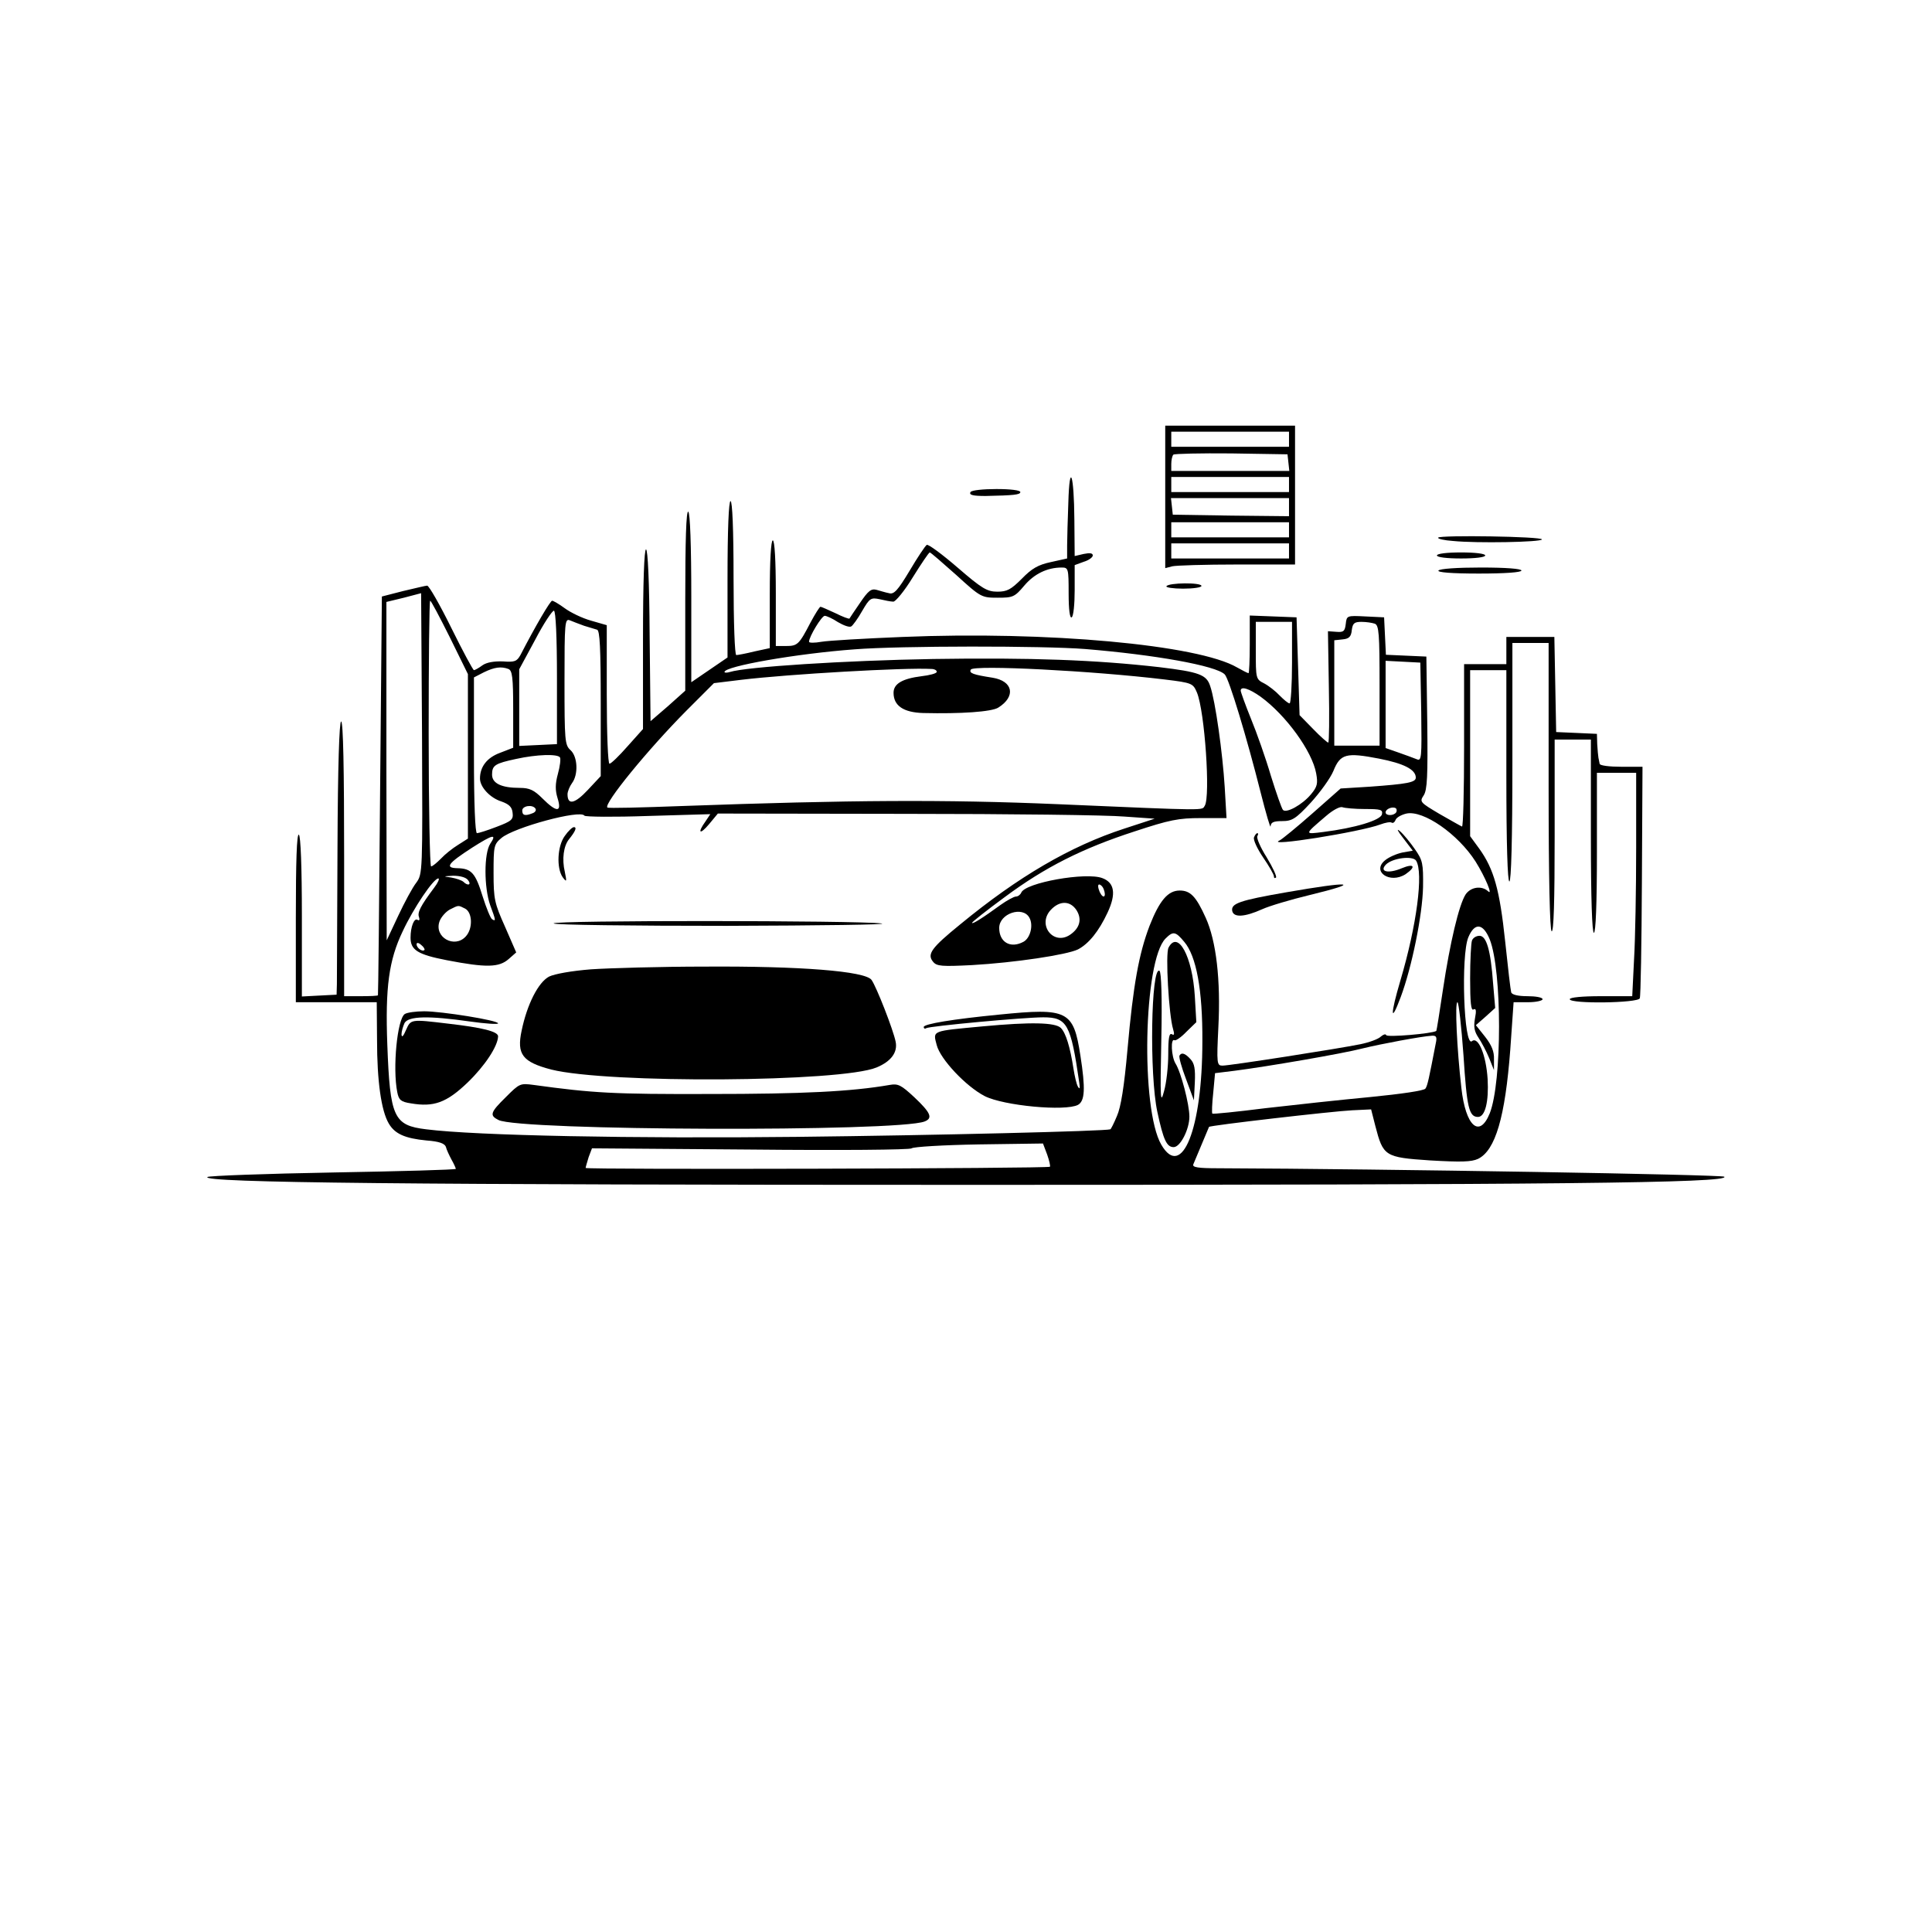 <?xml version="1.0" standalone="no"?>
<!DOCTYPE svg PUBLIC "-//W3C//DTD SVG 20010904//EN"
 "http://www.w3.org/TR/2001/REC-SVG-20010904/DTD/svg10.dtd">
<svg version="1.0" xmlns="http://www.w3.org/2000/svg"
 width="640pt" height="640pt" viewBox="0 0 640 640"
 preserveAspectRatio="xMidYMid meet">

<g transform="translate(0,640) scale(0.1,-0.1)"
fill="#000000" stroke="none">
<path d="M3860 4754 l0 -236 23 6 c12 3 109 6 215 6 l192 0 0 230 0 230 -215
0 -215 0 0 -236z m410 191 l0 -25 -195 0 -195 0 0 25 0 25 195 0 195 0 0 -25z
m-2 -77 l3 -28 -195 0 -196 0 0 23 c0 13 3 27 7 31 4 3 90 5 192 4 l186 -3 3
-27z m2 -73 l0 -25 -195 0 -195 0 0 25 0 25 195 0 195 0 0 -25z m0 -75 l0 -30
-192 2 -193 3 -3 28 -3 27 195 0 196 0 0 -30z m0 -75 l0 -25 -195 0 -195 0 0
25 0 25 195 0 195 0 0 -25z m0 -70 l0 -25 -195 0 -195 0 0 25 0 25 195 0 195
0 0 -25z"/>
<path d="M3539 4735 c-2 -55 -4 -119 -4 -142 l0 -43 -54 -12 c-42 -9 -63 -21
-96 -55 -36 -36 -49 -43 -81 -43 -34 0 -51 10 -132 80 -51 44 -97 78 -102 75
-5 -3 -31 -42 -57 -86 -39 -65 -52 -79 -68 -74 -11 2 -30 8 -41 11 -18 5 -28
-3 -55 -43 -18 -26 -34 -50 -35 -52 -2 -2 -23 6 -47 18 -24 11 -46 21 -49 21
-3 0 -18 -24 -33 -52 -38 -73 -43 -78 -81 -78 l-34 0 0 175 c0 110 -4 175 -10
175 -6 0 -10 -66 -10 -178 l0 -179 -51 -11 c-28 -7 -55 -12 -60 -12 -5 0 -9
106 -9 255 0 163 -4 255 -10 255 -6 0 -10 -93 -10 -259 l0 -259 -60 -41 -60
-41 0 279 c0 176 -4 282 -10 286 -7 4 -10 -96 -10 -294 l0 -299 -57 -51 -58
-50 -3 284 c-1 179 -6 285 -12 285 -6 0 -10 -109 -10 -297 l0 -298 -51 -57
c-28 -32 -55 -58 -60 -58 -5 0 -9 97 -9 229 l0 230 -52 15 c-29 8 -68 27 -87
41 -19 14 -38 25 -42 25 -6 0 -55 -83 -105 -180 -12 -21 -19 -24 -58 -21 -29
1 -54 -3 -68 -13 -12 -9 -25 -16 -28 -16 -3 0 -37 63 -75 140 -38 77 -74 140
-80 140 -5 0 -41 -9 -80 -18 l-70 -18 -6 -660 c-3 -362 -6 -660 -7 -661 -1 -2
-27 -3 -57 -3 l-55 0 0 455 c0 297 -3 455 -10 455 -6 0 -11 -147 -12 -417 -1
-230 -2 -434 -2 -453 l-1 -35 -58 -3 -57 -3 0 265 c0 166 -4 267 -10 271 -7 4
-10 -90 -10 -274 l0 -281 134 0 134 0 1 -125 c0 -137 14 -235 39 -277 20 -34
53 -49 125 -56 42 -3 60 -10 64 -21 2 -9 11 -28 19 -43 8 -14 14 -28 14 -30 0
-3 -183 -8 -407 -12 -224 -4 -412 -11 -416 -15 -19 -19 664 -26 2543 -26 1905
0 2503 6 2482 27 -7 7 -1121 26 -1676 28 -67 0 -87 3 -83 13 6 14 51 121 52
124 2 5 411 52 474 55 l63 3 14 -55 c26 -100 31 -104 181 -114 104 -6 137 -5
159 5 58 28 90 139 107 362 l11 157 48 0 c26 0 48 5 48 10 0 6 -23 10 -50 10
-32 0 -52 5 -54 13 -2 6 -11 83 -20 169 -18 170 -37 239 -86 307 l-30 41 0
275 0 275 60 0 60 0 0 -350 c0 -227 4 -350 10 -350 6 0 10 138 10 395 l0 395
60 0 60 0 0 -474 c0 -306 4 -477 10 -481 7 -4 10 103 10 314 l0 321 60 0 60 0
0 -320 c0 -207 4 -320 10 -320 6 0 10 95 10 265 l0 265 65 0 65 0 0 -248 c0
-137 -3 -304 -7 -370 l-6 -122 -104 0 c-62 0 -103 -4 -103 -10 0 -16 227 -13
232 3 3 6 6 182 7 390 l2 377 -70 0 c-40 0 -72 4 -72 10 -1 6 -3 15 -4 20 -1
6 -3 26 -4 45 l-1 34 -67 3 -68 3 -3 158 -3 157 -79 0 -80 0 0 -45 0 -45 -70
0 -70 0 0 -271 c0 -149 -3 -269 -7 -267 -5 2 -38 21 -75 42 -64 38 -66 40 -52
61 12 18 14 64 12 241 l-3 219 -67 3 -67 3 -3 62 -3 62 -62 3 c-61 3 -62 3
-65 -25 -3 -24 -7 -28 -31 -26 l-28 2 3 -185 c2 -101 1 -184 -2 -184 -3 0 -26
20 -50 45 l-45 46 -5 162 -5 162 -77 3 -78 3 0 -96 c0 -52 -2 -95 -4 -95 -3 0
-20 9 -38 19 -128 75 -628 121 -1109 101 -124 -5 -245 -12 -268 -16 -22 -4
-41 -4 -41 0 0 17 42 86 52 86 6 0 26 -9 44 -21 19 -11 38 -18 44 -14 5 3 22
26 36 51 25 43 29 45 58 39 17 -4 37 -8 45 -8 7 -1 37 35 65 81 28 45 53 82
56 82 3 0 42 -34 88 -75 81 -74 84 -75 137 -75 50 0 56 2 88 40 33 39 76 60
124 60 22 0 23 -3 23 -86 0 -54 4 -83 10 -79 6 3 10 44 10 90 l0 83 30 11 c17
5 30 15 30 21 0 8 -10 9 -30 5 l-30 -7 -1 119 c-1 152 -16 197 -20 58z m-2160
-1259 c-12 -15 -39 -65 -60 -110 l-38 -81 -1 560 0 561 58 14 57 15 3 -465 c2
-460 2 -465 -19 -494z m111 813 l60 -122 0 -273 0 -272 -33 -21 c-18 -11 -43
-31 -56 -45 -14 -14 -28 -26 -33 -26 -4 0 -8 198 -8 440 0 242 2 440 5 440 3
0 32 -55 65 -121z m355 -135 l0 -219 -62 -3 -63 -3 0 127 0 127 53 98 c28 54
57 97 62 96 6 -2 10 -86 10 -223z m90 173 c17 -5 36 -11 43 -13 9 -3 12 -60
12 -244 l0 -241 -43 -46 c-43 -46 -67 -51 -67 -14 0 9 7 26 15 37 21 28 19 87
-5 109 -19 17 -20 31 -20 228 0 195 1 209 18 202 9 -4 31 -12 47 -18z m2345
-122 c0 -74 -4 -135 -8 -135 -5 0 -19 12 -33 26 -13 14 -36 32 -51 40 -28 14
-28 16 -28 109 l0 95 60 0 60 0 0 -135z m274 129 c14 -5 16 -33 16 -205 l0
-199 -75 0 -75 0 0 174 0 175 28 3 c21 2 28 9 30 31 3 22 8 27 32 27 16 0 35
-3 44 -6z m-959 -84 c231 -19 433 -55 462 -84 14 -13 74 -212 119 -391 18 -71
33 -122 33 -112 1 13 10 17 38 17 33 0 45 7 95 61 31 34 65 81 75 105 23 57
42 62 151 41 82 -16 122 -36 122 -63 0 -16 -29 -21 -152 -30 l-97 -6 -94 -83
c-51 -45 -100 -85 -108 -89 -52 -23 268 28 334 53 16 6 32 9 37 6 4 -3 10 1
13 9 3 8 19 17 36 21 56 12 171 -68 229 -159 32 -51 59 -116 41 -98 -21 19
-57 14 -74 -11 -22 -34 -52 -161 -75 -315 -11 -74 -21 -136 -22 -137 -12 -9
-164 -22 -166 -14 -2 5 -10 2 -18 -5 -8 -8 -38 -19 -67 -25 -73 -15 -433 -71
-457 -71 -19 0 -20 5 -14 128 8 155 -7 285 -42 362 -32 71 -51 90 -86 90 -39
0 -67 -33 -100 -117 -35 -92 -54 -194 -73 -409 -11 -124 -22 -192 -35 -221
-10 -24 -20 -44 -22 -44 -15 -6 -582 -20 -1038 -25 -539 -6 -1063 4 -1228 25
-108 13 -120 39 -129 281 -7 189 5 279 51 375 36 77 102 175 118 175 5 0 -1
-14 -14 -31 -45 -60 -56 -82 -50 -97 3 -9 1 -13 -5 -9 -11 7 -23 -23 -23 -59
0 -41 23 -56 121 -75 130 -25 172 -24 204 4 l25 22 -37 85 c-35 78 -38 92 -38
178 0 89 1 95 26 116 41 35 262 95 275 74 3 -4 98 -5 211 -1 l206 6 -16 -24
c-28 -39 -19 -46 12 -9 l29 35 623 -1 c343 0 669 -4 724 -9 l100 -7 -101 -33
c-178 -58 -351 -159 -543 -317 -96 -78 -111 -99 -90 -124 12 -15 29 -16 129
-11 141 8 314 34 351 52 36 19 69 60 98 122 29 62 23 99 -17 114 -54 21 -256
-15 -269 -48 -3 -7 -11 -13 -18 -13 -6 0 -30 -13 -51 -28 -59 -43 -94 -65 -94
-59 0 3 48 41 108 85 133 99 258 162 431 218 115 38 145 44 219 44 l85 0 -6
103 c-7 113 -31 285 -48 334 -12 38 -36 47 -169 63 -210 24 -426 32 -749 27
-293 -5 -619 -26 -673 -43 -10 -3 -18 -3 -18 0 0 19 240 61 431 75 152 12 625
12 764 1z m1113 -209 c2 -153 1 -163 -15 -156 -10 4 -37 14 -60 22 l-43 15 0
144 0 145 58 -3 57 -3 3 -164z m-3024 143 c13 -5 16 -27 16 -134 l0 -127 -44
-17 c-43 -16 -66 -46 -66 -85 0 -28 33 -64 71 -76 25 -9 35 -18 37 -37 3 -23
-3 -28 -53 -47 -31 -12 -60 -21 -65 -21 -6 0 -10 99 -10 258 l0 258 33 17 c35
17 57 20 81 11z m1419 -10 c-1 -5 -24 -11 -50 -14 -64 -8 -93 -25 -93 -55 0
-43 33 -65 98 -67 125 -3 227 4 249 18 59 37 49 88 -19 99 -64 10 -79 15 -72
27 10 16 404 -4 643 -33 91 -11 93 -13 106 -43 26 -63 45 -344 26 -375 -11
-16 22 -17 -486 5 -375 16 -688 14 -1244 -6 -135 -5 -247 -8 -249 -5 -13 12
134 192 262 321 l91 91 90 11 c158 19 543 41 630 36 11 0 19 -5 18 -10z m1073
-82 c84 -61 171 -181 184 -254 6 -33 4 -44 -17 -69 -29 -35 -82 -64 -93 -52
-4 4 -22 55 -40 113 -17 58 -47 143 -66 189 -19 47 -34 89 -34 93 0 16 28 7
66 -20z m-2321 -201 c3 -5 0 -30 -7 -55 -9 -33 -9 -54 -1 -80 15 -48 -3 -48
-50 -1 -28 28 -43 35 -75 35 -61 0 -92 15 -92 44 0 31 10 37 80 52 68 15 137
17 145 5z m-81 -170 c3 -5 -1 -12 -10 -15 -25 -10 -34 -7 -34 9 0 16 35 21 44
6z m2748 -1 c51 0 59 -2 56 -17 -3 -20 -90 -46 -194 -59 -64 -8 -65 -10 10 54
22 19 45 31 53 28 8 -3 42 -6 75 -6z m103 -11 c-8 -12 -35 -12 -35 0 0 11 22
20 33 14 4 -2 5 -9 2 -14z m-3001 -104 c-21 -32 -21 -145 0 -204 19 -51 19
-54 6 -46 -5 3 -19 37 -31 75 -24 78 -37 93 -84 94 -42 1 -33 15 49 68 69 44
83 47 60 13z m-74 -120 c13 -16 0 -21 -15 -6 -6 5 -23 11 -40 14 -28 4 -28 4
6 6 22 0 42 -5 49 -14z m2106 -30 c10 -26 -1 -35 -13 -10 -6 14 -7 25 -2 25 5
0 12 -7 15 -15z m-90 -70 c19 -30 11 -60 -22 -82 -55 -36 -109 34 -63 83 29
31 64 31 85 -1z m-2025 5 c24 -13 26 -66 2 -92 -37 -41 -106 -3 -87 50 5 14
21 32 34 39 30 15 27 15 51 3z m1869 -30 c14 -25 3 -68 -20 -80 -43 -23 -80
-1 -80 46 0 48 78 74 100 34z m1525 -72 c41 -104 41 -472 0 -576 -34 -84 -80
-43 -94 84 -15 131 -22 284 -13 284 4 0 13 -79 20 -176 11 -172 18 -204 48
-204 24 0 36 51 32 125 -5 80 -31 143 -52 126 -27 -22 -37 284 -12 344 21 50
49 47 71 -7z m-1012 -8 c40 -47 61 -159 60 -330 0 -290 -68 -459 -136 -342
-69 118 -59 610 14 683 25 25 33 24 62 -11z m-2517 -27 c-7 -7 -26 7 -26 19 0
6 6 6 15 -2 9 -7 13 -15 11 -17z m3350 -310 c-22 -114 -27 -139 -34 -149 -4
-7 -81 -18 -182 -28 -96 -9 -253 -26 -348 -37 -95 -12 -174 -20 -176 -18 -2 2
-1 33 3 69 l6 65 65 8 c109 14 359 57 424 74 61 15 195 40 229 42 15 1 18 -4
13 -26z m-1287 -368 c7 -20 11 -38 9 -40 -6 -6 -1538 -10 -1538 -4 0 3 5 19
10 36 l11 29 525 -4 c295 -3 529 -1 534 4 5 5 105 11 222 13 l213 3 14 -37z"/>
<path d="M1871 3631 c-25 -34 -28 -107 -7 -137 13 -17 14 -16 7 18 -10 42 -4
86 14 108 21 26 27 40 16 40 -5 0 -19 -13 -30 -29z"/>
<path d="M4648 3624 l32 -42 -34 -6 c-19 -4 -45 -15 -58 -26 -45 -37 16 -79
68 -46 36 25 29 37 -12 20 -45 -19 -76 -12 -53 12 22 22 89 30 100 13 25 -40
2 -215 -52 -397 -34 -115 -33 -146 1 -55 37 99 72 272 74 364 1 79 -1 89 -27
126 -16 23 -38 50 -50 60 -12 10 -7 0 11 -23z"/>
<path d="M4154 3626 c-3 -8 11 -38 30 -66 20 -29 36 -57 36 -63 0 -6 3 -7 7
-4 3 4 -11 34 -31 67 -21 33 -34 64 -31 70 3 5 4 10 0 10 -3 0 -8 -6 -11 -14z"/>
<path d="M4260 3444 c-155 -27 -183 -37 -178 -62 5 -22 41 -20 99 6 24 11 95
32 157 47 177 43 140 47 -78 9z"/>
<path d="M1834 3341 c3 -5 260 -8 573 -8 313 1 543 4 513 8 -81 10 -1092 11
-1086 0z"/>
<path d="M1958 3189 c-64 -5 -120 -15 -139 -24 -36 -19 -73 -92 -91 -179 -17
-79 3 -104 98 -129 188 -47 961 -42 1078 7 48 20 70 50 63 85 -8 40 -64 183
-80 205 -21 29 -236 46 -552 44 -148 0 -318 -5 -377 -9z"/>
<path d="M1341 3041 c-25 -16 -41 -179 -25 -259 5 -26 12 -32 45 -37 76 -13
118 2 188 69 57 55 100 120 101 153 0 16 -52 29 -165 42 -125 15 -124 15 -140
-21 -9 -21 -14 -26 -15 -15 0 10 5 27 10 38 13 23 78 25 218 5 50 -7 92 -10
92 -6 0 10 -187 40 -245 40 -27 0 -56 -4 -64 -9z"/>
<path d="M3310 3039 c-154 -15 -250 -31 -250 -41 0 -5 4 -7 8 -4 11 7 325 36
388 36 79 0 91 -22 119 -215 3 -20 2 -25 -4 -15 -5 8 -11 35 -15 60 -11 71
-25 118 -42 135 -19 18 -98 20 -259 5 -170 -16 -165 -13 -152 -62 12 -47 97
-137 159 -169 63 -32 267 -51 309 -29 23 13 25 54 8 163 -23 149 -41 159 -269
136z"/>
<path d="M1676 2766 c-52 -51 -55 -61 -25 -76 67 -36 1323 -40 1412 -5 28 11
20 29 -34 80 -44 41 -54 46 -82 41 -127 -22 -288 -30 -597 -30 -316 -1 -386 3
-582 30 -45 6 -47 5 -92 -40z"/>
<path d="M4876 3284 c-3 -9 -6 -65 -6 -125 0 -80 3 -108 11 -103 9 5 10 -4 5
-30 -5 -28 -2 -43 12 -64 10 -15 26 -45 35 -67 l16 -40 0 36 c1 26 -8 47 -29
74 l-31 39 32 28 32 29 -7 82 c-8 110 -22 157 -45 157 -11 0 -22 -7 -25 -16z"/>
<path d="M3871 3261 c-11 -19 1 -225 15 -270 5 -17 4 -22 -4 -17 -9 5 -12 -13
-12 -66 0 -40 -6 -95 -14 -123 -12 -45 -13 -27 -9 172 3 138 0 223 -6 227 -28
18 -34 -345 -7 -468 20 -93 31 -116 54 -116 22 0 52 59 52 101 0 41 -28 148
-46 176 -14 23 -17 86 -3 77 4 -2 22 10 39 28 l33 32 -5 86 c-8 132 -56 220
-87 161z"/>
<path d="M3907 2903 c-2 -5 7 -39 22 -78 l26 -70 3 59 c2 44 -1 63 -14 77 -18
20 -30 24 -37 12z"/>
<path d="M3215 4770 c-6 -10 9 -13 50 -13 93 2 115 4 115 13 0 6 -33 10 -79
10 -44 0 -83 -4 -86 -10z"/>
<path d="M4764 4619 c-2 -4 20 -9 49 -11 79 -8 292 -4 295 5 2 10 -338 15
-344 6z"/>
<path d="M4760 4560 c0 -6 33 -10 80 -10 47 0 80 4 80 10 0 6 -33 10 -80 10
-47 0 -80 -4 -80 -10z"/>
<path d="M4765 4510 c-4 -6 43 -10 134 -10 87 0 141 4 141 10 0 6 -51 10 -134
10 -79 0 -137 -4 -141 -10z"/>
<path d="M3864 4458 c-3 -4 22 -8 55 -8 34 0 61 4 61 9 0 12 -109 11 -116 -1z"/>
</g>
</svg>
